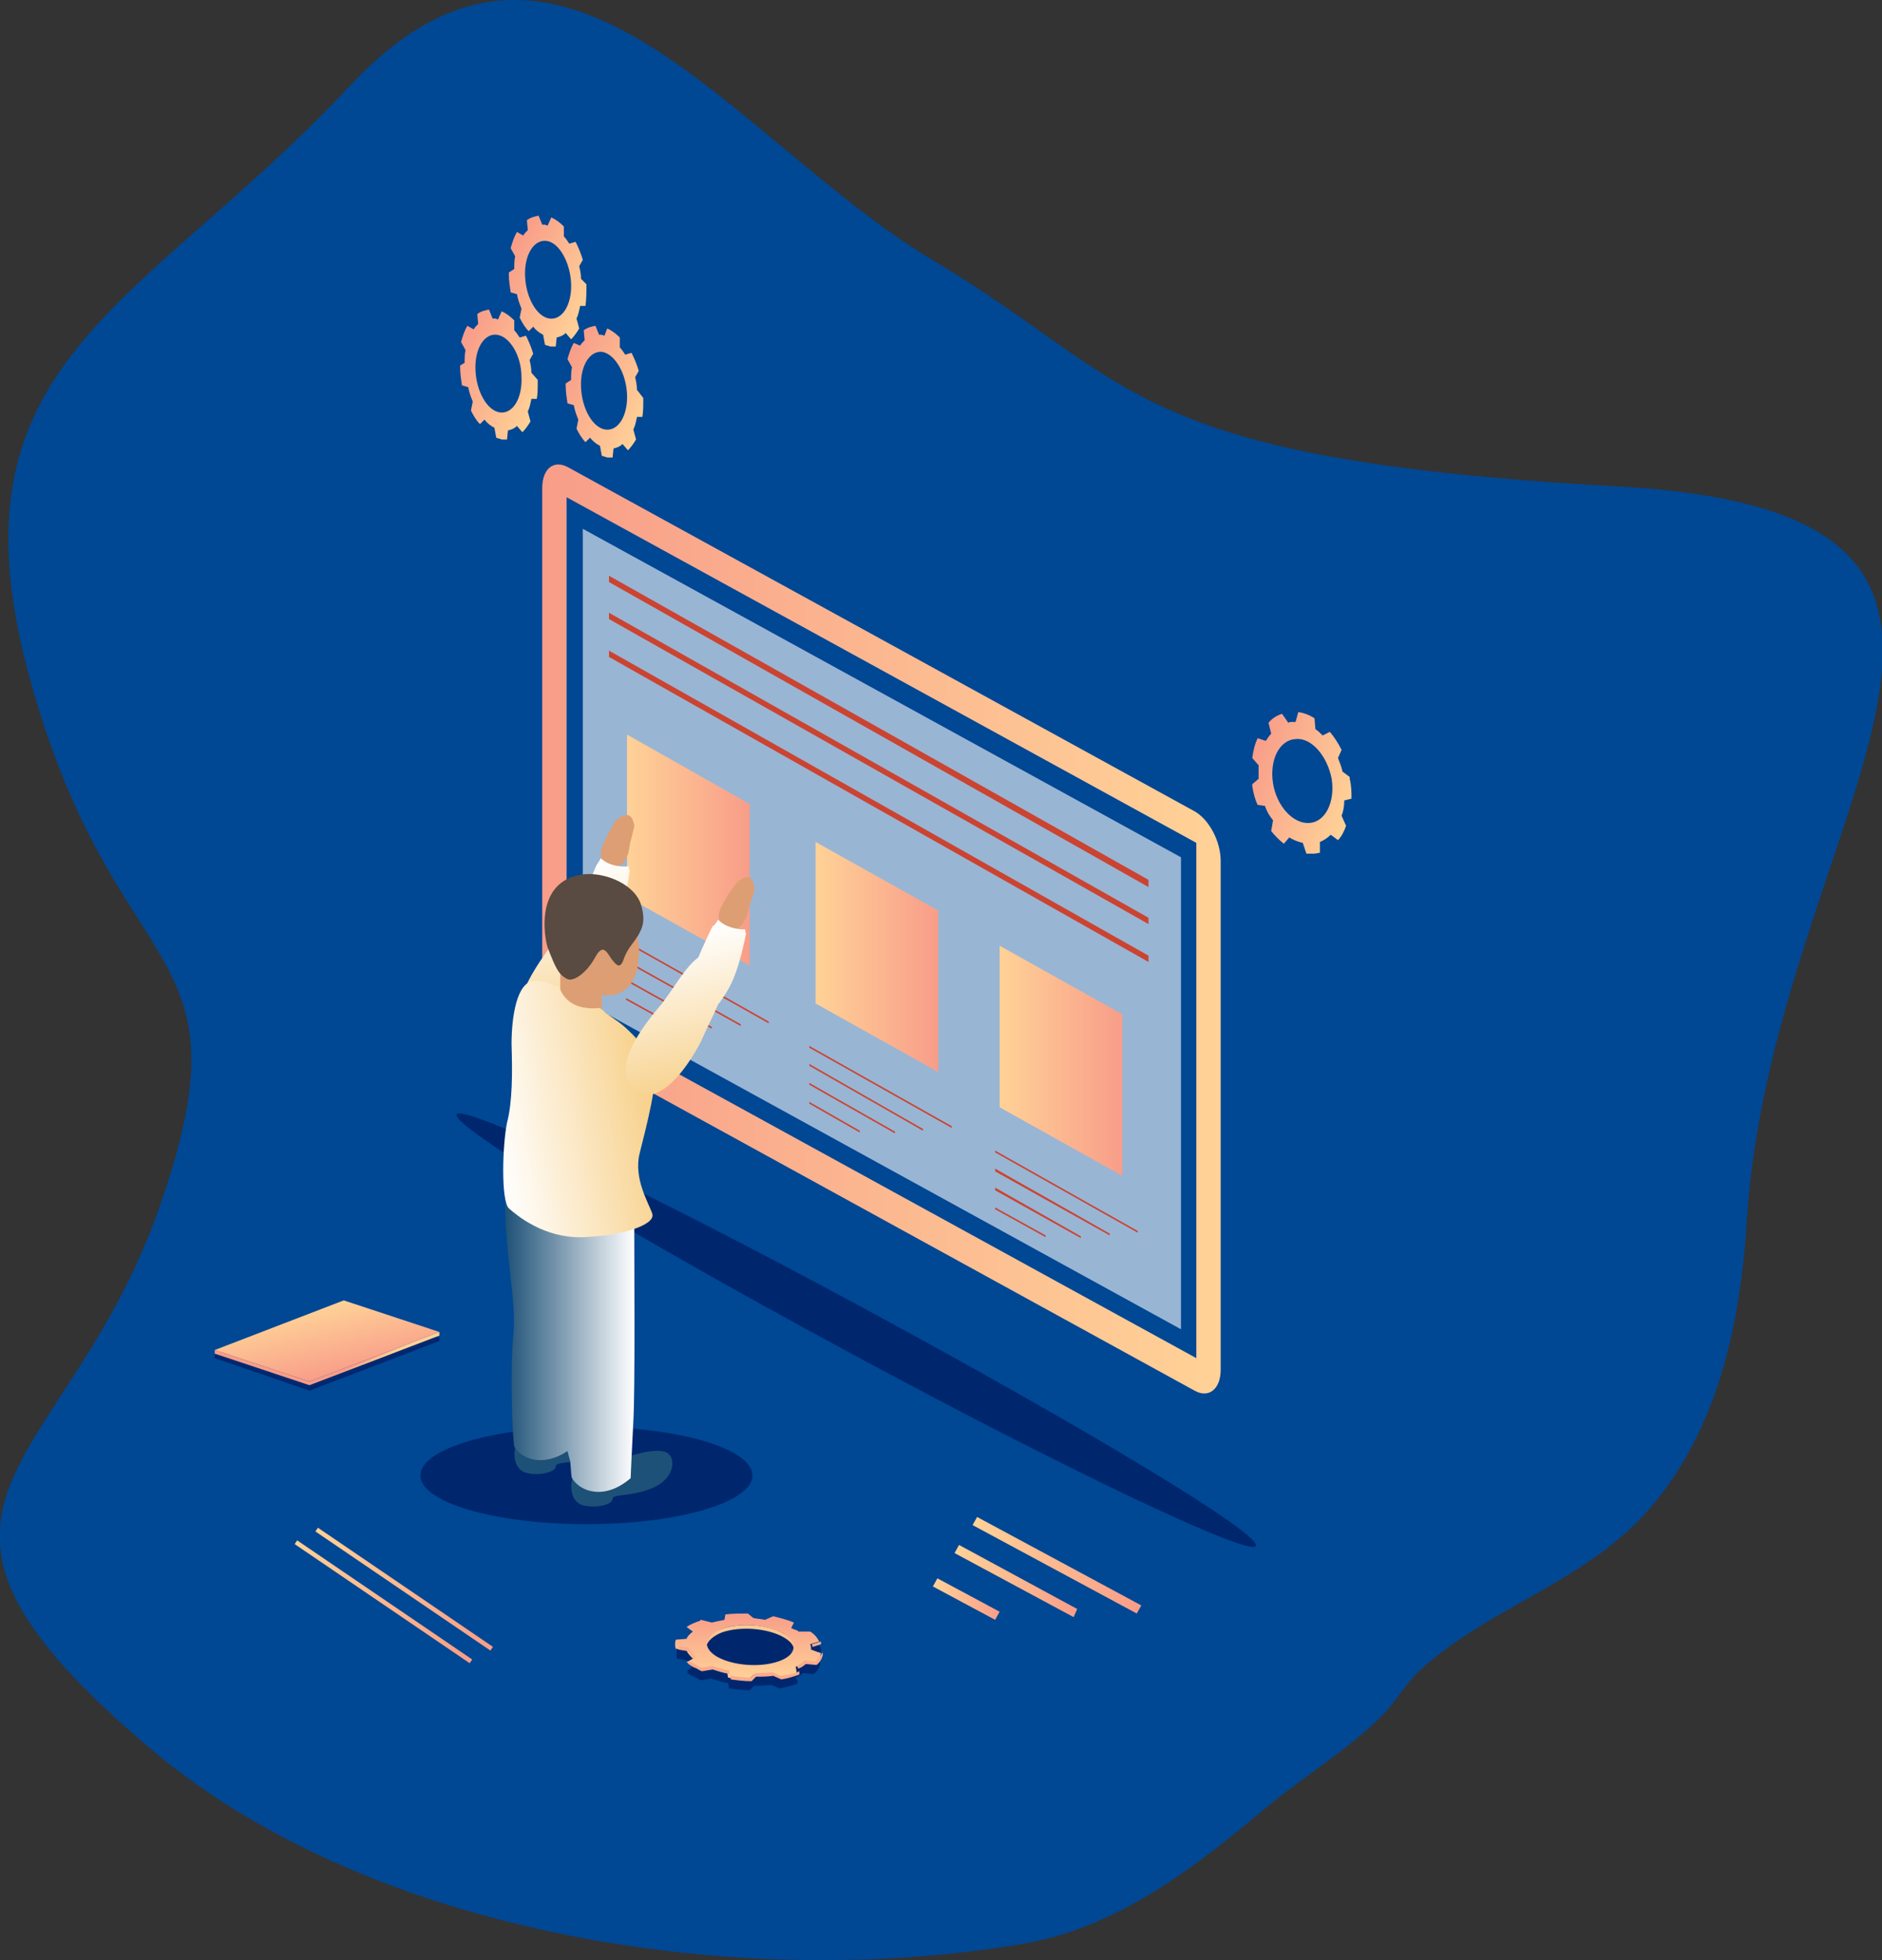 <?xml version="1.0" encoding="utf-8"?>
<!-- Generator: Adobe Illustrator 21.0.2, SVG Export Plug-In . SVG Version: 6.00 Build 0)  -->
<svg version="1.1" id="Layer_1" xmlns="http://www.w3.org/2000/svg" xmlns:xlink="http://www.w3.org/1999/xlink" x="0px" y="0px"
	 viewBox="0 0 208.6 217.2" style="enable-background:new 0 0 208.6 217.2;" xml:space="preserve">
<rect x="0" y="0" width="208.6" height="217.2" fill="#333333" stroke="none"/>
<style type="text/css">
	.st0{fill-rule:evenodd;clip-rule:evenodd;fill:#004794;}
	.st1{fill:url(#SVGID_1_);}
	.st2{opacity:0.6;fill:#FFFFFF;}
	.st3{fill:#CA4431;}
	.st4{fill:url(#SVGID_2_);}
	.st5{fill:url(#SVGID_3_);}
	.st6{fill:url(#SVGID_4_);}
	.st7{fill:url(#SVGID_5_);}
	.st8{fill:url(#SVGID_6_);}
	.st9{fill:url(#SVGID_7_);}
	.st10{fill:url(#SVGID_8_);}
	.st11{opacity:0.6;fill:#001355;}
	.st12{opacity:0.6;fill-rule:evenodd;clip-rule:evenodd;fill:#001355;}
	.st13{opacity:0.6;}
	.st14{fill-rule:evenodd;clip-rule:evenodd;fill:#001355;}
	.st15{fill:#001355;}
	.st16{fill-rule:evenodd;clip-rule:evenodd;fill:url(#SVGID_9_);}
	.st17{fill:url(#SVGID_10_);}
	.st18{fill:url(#SVGID_11_);}
	.st19{fill:url(#SVGID_12_);}
	.st20{fill:url(#SVGID_13_);}
	.st21{fill:none;stroke:url(#SVGID_14_);stroke-width:0.5;stroke-miterlimit:10;}
	.st22{fill:none;stroke:url(#SVGID_15_);stroke-width:0.5;stroke-miterlimit:10;}
	.st23{fill:url(#SVGID_16_);}
	.st24{fill:none;}
	.st25{fill:url(#SVGID_17_);}
	.st26{fill:url(#SVGID_18_);}
	.st27{fill:url(#SVGID_19_);}
	.st28{fill:url(#SVGID_20_);}
	.st29{fill:url(#SVGID_21_);}
	.st30{fill-rule:evenodd;clip-rule:evenodd;fill:#DD9E73;}
	.st31{fill:url(#SVGID_22_);}
	.st32{fill-rule:evenodd;clip-rule:evenodd;fill:#1E5177;}
	.st33{fill-rule:evenodd;clip-rule:evenodd;fill:url(#SVGID_23_);}
	.st34{fill-rule:evenodd;clip-rule:evenodd;fill:#594A42;}
	.st35{fill-rule:evenodd;clip-rule:evenodd;fill:url(#SVGID_24_);}
	.st36{fill:url(#SVGID_25_);}
</style>
<g>
	<path class="st0" d="M153.4,189.9c1.5-1.6,2.5-3.5,4.2-5c7.8-7,18.3-9.6,25.4-17.9c7.4-8.7,9.9-20.3,10.6-31.5
		c2.7-44.8,40.2-78.6-14.3-81.6s-53.2-11.5-75.8-25S62.2-15.5,38.9,9.4S-6.3,39.8,3.2,74.8s25,28.9,14.5,58.9s-33.5,32.6-1,60.1
		c24.6,20.8,65.6,26.9,96.7,21.6c10.6-1.8,19.2-8.6,27.2-15.3c4-3.3,8.9-6.3,12.5-9.9C153.2,190.1,153.3,190,153.4,189.9z"/>
	
		<linearGradient id="SVGID_1_" gradientUnits="userSpaceOnUse" x1="329.743" y1="311.617" x2="406.861" y2="311.617" gradientTransform="matrix(-0.975 -1.204 0 1 456.843 234.886)">
		<stop  offset="0" style="stop-color:#FFD297"/>
		<stop  offset="1" style="stop-color:#F89D89"/>
	</linearGradient>
	<path class="st1" d="M60.1,54.1v56.4c0,2.2,1.3,4.6,2.9,5.5l69.4,38.1c1.6,0.9,2.9-0.2,2.9-2.3V95.4c0-2.2-1.3-4.6-2.9-5.5L63,51.8
		C61.4,50.9,60.1,51.9,60.1,54.1z M62.8,55.1l69.8,38.3v57.1l-69.8-38.3V55.1z"/>
	<polygon class="st2" points="130.9,95 130.9,147.3 64.6,110.9 64.6,58.6 	"/>
	<g>
		<g>
			<g>
				<polygon class="st3" points="127.3,98.3 67.5,64.5 67.5,63.8 127.3,97.5 				"/>
			</g>
			<g>
				<polygon class="st3" points="127.3,102.4 67.5,68.6 67.5,67.9 127.3,101.7 				"/>
			</g>
			<g>
				<polygon class="st3" points="127.3,106.6 67.5,72.8 67.5,72.1 127.3,105.9 				"/>
			</g>
		</g>
		
			<linearGradient id="SVGID_2_" gradientUnits="userSpaceOnUse" x1="66.464" y1="110.346" x2="82.187" y2="110.346" gradientTransform="matrix(0.864 0.488 0 1 12.044 -52.375)">
			<stop  offset="0" style="stop-color:#FFD297"/>
			<stop  offset="1" style="stop-color:#F89D89"/>
		</linearGradient>
		<polygon class="st4" points="83.1,107 69.5,99.4 69.5,81.4 83.1,89.1 		"/>
		
			<linearGradient id="SVGID_3_" gradientUnits="userSpaceOnUse" x1="90.686" y1="110.346" x2="106.409" y2="110.346" gradientTransform="matrix(0.864 0.488 0 1 12.044 -52.375)">
			<stop  offset="0" style="stop-color:#FFD297"/>
			<stop  offset="1" style="stop-color:#F89D89"/>
		</linearGradient>
		<polygon class="st5" points="104,118.8 90.4,111.2 90.4,93.3 104,100.9 		"/>
		
			<linearGradient id="SVGID_4_" gradientUnits="userSpaceOnUse" x1="114.271" y1="110.346" x2="129.994" y2="110.346" gradientTransform="matrix(0.864 0.488 0 1 12.044 -52.375)">
			<stop  offset="0" style="stop-color:#FFD297"/>
			<stop  offset="1" style="stop-color:#F89D89"/>
		</linearGradient>
		<polygon class="st6" points="124.4,130.3 110.8,122.7 110.8,104.8 124.4,112.4 		"/>
		<g>
			<g>
				<polygon class="st3" points="85.2,113.4 69.4,104.5 69.4,104.3 85.2,113.2 				"/>
			</g>
			<g>
				<polygon class="st3" points="82.1,113.7 69.4,106.6 69.4,106.4 82.1,113.5 				"/>
			</g>
			<g>
				<polygon class="st3" points="78.9,114 69.4,108.7 69.4,108.5 78.9,113.8 				"/>
			</g>
			<g>
				<polygon class="st3" points="75,113.9 69.4,110.8 69.4,110.6 75,113.7 				"/>
			</g>
		</g>
		<g>
			<g>
				<polygon class="st3" points="105.5,125 89.7,116.1 89.7,115.9 105.5,124.8 				"/>
			</g>
			<g>
				<polygon class="st3" points="102.3,125.3 89.7,118.1 89.7,117.9 102.3,125.1 				"/>
			</g>
			<g>
				<polygon class="st3" points="99.2,125.6 89.7,120.2 89.7,120 99.2,125.4 				"/>
			</g>
			<g>
				<polygon class="st3" points="95.3,125.5 89.7,122.3 89.7,122.1 95.3,125.3 				"/>
			</g>
		</g>
		<g>
			<g>
				<polygon class="st3" points="126.1,136.6 110.3,127.7 110.3,127.5 126.1,136.4 				"/>
			</g>
			<g>
				<polygon class="st3" points="123,136.9 110.3,129.8 110.3,129.5 123,136.7 				"/>
			</g>
			<g>
				<polygon class="st3" points="119.8,137.2 110.3,131.9 110.3,131.6 119.8,137 				"/>
			</g>
			<g>
				<polygon class="st3" points="115.9,137.1 110.3,134 110.3,133.8 115.9,136.9 				"/>
			</g>
		</g>
	</g>
	<g>
		
			<linearGradient id="SVGID_5_" gradientUnits="userSpaceOnUse" x1="397.798" y1="247.839" x2="410.807" y2="247.839" gradientTransform="matrix(-0.542 -0.763 -0.377 0.798 373.544 141.849)">
			<stop  offset="0" style="stop-color:#FFD297"/>
			<stop  offset="1" style="stop-color:#F89D89"/>
		</linearGradient>
		<path class="st7" d="M64.4,30.9c0-0.5-0.1-1-0.2-1.4l0.4-0.7c-0.2-0.7-0.5-1.4-0.8-2L63.1,27c-0.2-0.3-0.4-0.6-0.6-0.8l0-1.1
			c-0.4-0.4-0.9-0.8-1.4-1l-0.4,0.9c-0.1,0-0.2-0.1-0.3-0.1c-0.1,0-0.2,0-0.3,0l-0.4-1c-0.5,0.1-0.9,0.2-1.3,0.5l0.1,1.1
			c-0.2,0.2-0.4,0.4-0.5,0.6l-0.7-0.4c-0.3,0.5-0.5,1.1-0.7,1.8l0.5,0.9c-0.1,0.4-0.1,0.9-0.1,1.4l-0.6,0.4c0,0.1,0,0.1,0,0.2
			c0,0.7,0.1,1.3,0.2,2l0.7,0.2c0.1,0.6,0.3,1.1,0.5,1.6l-0.2,1c0.3,0.6,0.6,1.1,1,1.5l0.5-0.5c0.3,0.4,0.7,0.7,1.1,0.9l0.2,1.1
			c0.2,0.1,0.4,0.1,0.6,0.2c0.2,0,0.4,0,0.6,0l0.1-1c0.4-0.1,0.7-0.2,1-0.5l0.6,0.7c0.3-0.3,0.6-0.7,0.9-1.2l-0.3-1.1
			c0.2-0.4,0.3-0.9,0.4-1.4l0.6,0C65,33,65,32.4,65,31.7c0-0.1,0-0.1,0-0.2L64.4,30.9z M63.3,31.4c0.1,2.4-1,4.1-2.4,3.9
			c-1.4-0.2-2.6-2.3-2.7-4.7c-0.1-2.4,1-4.1,2.4-3.9C62,26.9,63.2,29.1,63.3,31.4z"/>
		<g>
			
				<linearGradient id="SVGID_6_" gradientUnits="userSpaceOnUse" x1="384.485" y1="250.531" x2="397.494" y2="250.531" gradientTransform="matrix(-0.542 -0.763 -0.377 0.798 373.544 141.849)">
				<stop  offset="0" style="stop-color:#FFD297"/>
				<stop  offset="1" style="stop-color:#F89D89"/>
			</linearGradient>
			<path class="st8" d="M70.6,43.2c0-0.5-0.1-1-0.2-1.4l0.4-0.7c-0.2-0.7-0.5-1.4-0.8-2l-0.7,0.2c-0.2-0.3-0.4-0.6-0.6-0.8l0-1.1
				c-0.4-0.4-0.9-0.8-1.4-1L67,37.2c-0.1,0-0.2-0.1-0.3-0.1c-0.1,0-0.2,0-0.3,0l-0.4-1c-0.5,0.1-0.9,0.2-1.3,0.5l0.1,1.1
				c-0.2,0.2-0.4,0.4-0.5,0.6L63.6,38c-0.3,0.5-0.5,1.1-0.7,1.8l0.5,0.9c-0.1,0.4-0.1,0.9-0.1,1.4l-0.6,0.4c0,0.1,0,0.1,0,0.2
				c0,0.7,0.1,1.3,0.2,2l0.7,0.2c0.1,0.6,0.3,1.1,0.5,1.6l-0.2,1c0.3,0.6,0.6,1.1,1,1.5l0.5-0.5c0.3,0.4,0.7,0.7,1.1,0.9l0.2,1.1
				c0.2,0.1,0.4,0.1,0.6,0.2c0.2,0,0.4,0,0.6,0l0.1-1c0.4-0.1,0.7-0.2,1-0.5l0.6,0.7c0.3-0.3,0.6-0.7,0.9-1.2l-0.3-1.1
				c0.2-0.4,0.3-0.9,0.4-1.4l0.6,0c0.1-0.6,0.1-1.2,0.1-1.9c0-0.1,0-0.1,0-0.2L70.6,43.2z M69.5,43.7c0.1,2.4-1,4.1-2.4,3.9
				c-1.4-0.2-2.6-2.3-2.7-4.7c-0.1-2.4,1-4.1,2.4-3.9C68.2,39.3,69.4,41.4,69.5,43.7z"/>
			
				<linearGradient id="SVGID_7_" gradientUnits="userSpaceOnUse" x1="398.417" y1="261.407" x2="411.426" y2="261.407" gradientTransform="matrix(-0.542 -0.763 -0.377 0.798 373.544 141.849)">
				<stop  offset="0" style="stop-color:#FFD297"/>
				<stop  offset="1" style="stop-color:#F89D89"/>
			</linearGradient>
			<path class="st9" d="M58.9,41.3c0-0.5-0.1-1-0.2-1.4l0.4-0.7c-0.2-0.7-0.5-1.4-0.8-2l-0.7,0.2c-0.2-0.3-0.4-0.6-0.6-0.8l0-1.1
				c-0.4-0.4-0.9-0.8-1.4-1l-0.4,0.9c-0.1,0-0.2-0.1-0.3-0.1c-0.1,0-0.2,0-0.3,0l-0.4-1c-0.5,0.1-0.9,0.2-1.3,0.5l0.1,1.1
				c-0.2,0.2-0.4,0.4-0.5,0.6l-0.7-0.4c-0.3,0.5-0.5,1.1-0.7,1.8l0.5,0.9c-0.1,0.4-0.1,0.9-0.1,1.4L51,40.5c0,0.1,0,0.1,0,0.2
				c0,0.7,0.1,1.3,0.2,2l0.7,0.2c0.1,0.6,0.3,1.1,0.5,1.6l-0.2,1c0.3,0.6,0.6,1.1,1,1.5l0.5-0.5c0.3,0.4,0.7,0.7,1.1,0.9l0.2,1.1
				c0.2,0.1,0.4,0.1,0.6,0.2c0.2,0,0.4,0,0.6,0l0.1-1c0.4-0.1,0.7-0.2,1-0.5l0.6,0.7c0.3-0.3,0.6-0.7,0.9-1.2l-0.3-1.1
				c0.2-0.4,0.3-0.9,0.4-1.4l0.6,0c0.1-0.6,0.1-1.2,0.1-1.9c0-0.1,0-0.1,0-0.2L58.9,41.3z M57.8,41.8c0.1,2.4-1,4.1-2.4,3.9
				c-1.4-0.2-2.6-2.3-2.7-4.7c-0.1-2.4,1-4.1,2.4-3.9C56.5,37.3,57.8,39.4,57.8,41.8z"/>
		</g>
	</g>
	
		<linearGradient id="SVGID_8_" gradientUnits="userSpaceOnUse" x1="300.204" y1="202.731" x2="315.078" y2="202.731" gradientTransform="matrix(-0.68 -0.605 -0.309 0.864 416.152 97.486)">
		<stop  offset="0" style="stop-color:#FFD297"/>
		<stop  offset="1" style="stop-color:#F89D89"/>
	</linearGradient>
	<path class="st10" d="M148.8,85.5c-0.1-0.5-0.3-1-0.5-1.5l0.4-0.9c-0.4-0.8-0.8-1.4-1.3-2l-0.8,0.4c-0.3-0.3-0.5-0.5-0.8-0.7
		l-0.1-1.2c-0.6-0.4-1.2-0.6-1.8-0.7l-0.3,1.1c-0.1,0-0.3,0-0.4,0c-0.1,0-0.3,0-0.4,0.1l-0.7-1c-0.6,0.2-1.1,0.5-1.5,1l0.3,1.2
		c-0.2,0.2-0.4,0.5-0.6,0.8l-0.9-0.3c-0.3,0.6-0.5,1.4-0.6,2.2l0.7,0.8c0,0.5,0,1,0,1.5l-0.7,0.6c0,0.1,0,0.1,0,0.2
		c0.1,0.7,0.3,1.5,0.6,2.1l0.8,0.1c0.2,0.6,0.5,1.1,0.9,1.6l-0.2,1.2c0.4,0.5,0.9,1,1.4,1.4l0.6-0.7c0.5,0.3,1,0.5,1.5,0.6l0.4,1.2
		c0.3,0,0.5,0,0.8,0c0.3,0,0.5-0.1,0.7-0.1l0-1.2c0.5-0.2,0.9-0.5,1.2-0.8l0.8,0.6c0.4-0.4,0.7-1,0.9-1.6l-0.5-1.1
		c0.2-0.5,0.3-1.1,0.3-1.7l0.8-0.2c0-0.7,0-1.4-0.2-2.2c0-0.1,0-0.1,0-0.2L148.8,85.5z M147.6,86.3c0.4,2.6-0.7,4.8-2.5,4.9
		c-1.8,0.1-3.6-1.9-4-4.4c-0.4-2.6,0.7-4.8,2.5-4.9C145.3,81.7,147.1,83.7,147.6,86.3z"/>
	<path class="st11" d="M139.2,171.3c-0.5,1.3-20.8-8.3-45.2-21.5c-24.5-13.2-43.9-25-43.4-26.3c0.5-1.3,20.8,8.3,45.2,21.5
		S139.7,169.9,139.2,171.3z"/>
	<ellipse class="st12" cx="65" cy="163.5" rx="18.4" ry="5.4"/>
	<path class="st11" d="M90,183.6c0-0.1,0-0.2,0-0.3L91,183c0-0.1,0-0.1,0-0.3c-0.2-0.4-0.5-0.8-1-1.1l-1.3,0
		c-0.1-0.1-0.2-0.2-0.4-0.2c-0.1-0.1-0.3-0.1-0.4-0.2l0.3-0.6c-0.7-0.3-1.5-0.5-2.3-0.7l-0.9,0.4c-0.4-0.1-0.8-0.1-1.3-0.2l-0.6-0.5
		c-0.8,0-1.7,0-2.5,0.1l-0.1,0.6c-0.5,0.1-1,0.2-1.4,0.3l-1.2-0.3c0,0-0.1,0-0.1,0.1c-0.6,0.2-1.1,0.4-1.5,0.7l0.7,0.5
		c-0.3,0.2-0.6,0.5-0.7,0.8l-1.2,0.1c-0.1,0.2-0.1,0.5-0.1,0.7c0,0.2,0,0.4,0,0.6l1.2,0.2c0.1,0.2,0.3,0.5,0.5,0.8l0,0l-0.5,0.3
		l0,0.3c0.2,0.1,0.4,0.3,0.7,0.4s0.5,0.3,0.8,0.4l1.1-0.2c0.6,0.2,1.2,0.4,1.9,0.5l0.1,0.6c0.7,0.1,1.5,0.2,2.3,0.2l0.5-0.5
		c0.6,0,1.3,0,1.9-0.1l0.9,0.4c0.7-0.1,1.3-0.3,1.9-0.5c0,0,0.1,0,0.1-0.1l0-0.3l-0.2-0.3c0.3-0.1,0.6-0.3,0.8-0.5l1.2,0.1
		c0.4-0.3,0.6-0.7,0.7-1.1l0-0.3L90,183.6z M86.3,185c-2,0.7-5,0.5-6.8-0.5c-0.7-0.4-1.1-0.9-1.1-1.4c0.1,0.4,0.4,0.9,1.1,1.3
		C81.2,185.4,84.3,185.6,86.3,185c1-0.4,1.5-0.9,1.6-1.5c-0.1-0.4-0.4-0.9-1.1-1.3c0.7,0.4,1.1,0.8,1.2,1.3
		C87.9,184.1,87.3,184.6,86.3,185z M78.4,183.1c0-0.1,0.1-0.2,0.1-0.3C78.5,182.9,78.4,183,78.4,183.1
		C78.4,183.1,78.4,183.1,78.4,183.1z"/>
	<g class="st13">
		<polygon class="st14" points="34.3,153.7 23.8,150.1 38.1,144.6 48.7,148.2 		"/>
		<polygon class="st15" points="34.3,153.7 23.8,150.1 23.8,150.5 34.3,154.1 48.7,148.6 48.7,148.2 		"/>
	</g>
	<g>
		
			<linearGradient id="SVGID_9_" gradientUnits="userSpaceOnUse" x1="48.048" y1="144.304" x2="69.249" y2="144.304" gradientTransform="matrix(0.938 0.181 -1.277 0.281 165.55 97.461)">
			<stop  offset="0" style="stop-color:#FFD297"/>
			<stop  offset="1" style="stop-color:#F89D89"/>
		</linearGradient>
		<polygon class="st16" points="34.3,153.1 23.8,149.6 38.1,144.1 48.7,147.6 		"/>
		<linearGradient id="SVGID_10_" gradientUnits="userSpaceOnUse" x1="37.964" y1="152.461" x2="37.771" y2="152.052">
			<stop  offset="0" style="stop-color:#FFD297"/>
			<stop  offset="1" style="stop-color:#F89D89"/>
		</linearGradient>
		<polygon class="st17" points="34.3,153.1 23.8,149.6 23.8,150 34.3,153.5 48.7,148 48.7,147.6 		"/>
	</g>
	<g>
		<g>
			<linearGradient id="SVGID_11_" gradientUnits="userSpaceOnUse" x1="107.788" y1="173.446" x2="126.475" y2="173.446">
				<stop  offset="0" style="stop-color:#FFD297"/>
				<stop  offset="1" style="stop-color:#F89D89"/>
			</linearGradient>
			<polygon class="st18" points="126,178.8 107.8,169 108.3,168.1 126.5,177.9 			"/>
		</g>
		<g>
			<linearGradient id="SVGID_12_" gradientUnits="userSpaceOnUse" x1="105.808" y1="175.205" x2="119.445" y2="175.205">
				<stop  offset="0" style="stop-color:#FFD297"/>
				<stop  offset="1" style="stop-color:#F89D89"/>
			</linearGradient>
			<polygon class="st19" points="119,179.2 105.8,172.1 106.3,171.2 119.4,178.3 			"/>
		</g>
		<g>
			<linearGradient id="SVGID_13_" gradientUnits="userSpaceOnUse" x1="103.396" y1="177.2" x2="110.779" y2="177.2">
				<stop  offset="0" style="stop-color:#FFD297"/>
				<stop  offset="1" style="stop-color:#F89D89"/>
			</linearGradient>
			<polygon class="st20" points="110.3,179.5 103.4,175.8 103.9,174.9 110.8,178.6 			"/>
		</g>
	</g>
	<linearGradient id="SVGID_14_" gradientUnits="userSpaceOnUse" x1="32.623" y1="177.51" x2="52.346" y2="177.51">
		<stop  offset="0" style="stop-color:#FFD297"/>
		<stop  offset="1" style="stop-color:#F89D89"/>
	</linearGradient>
	<line class="st21" x1="32.8" y1="170.9" x2="52.2" y2="184.1"/>
	<linearGradient id="SVGID_15_" gradientUnits="userSpaceOnUse" x1="34.939" y1="176.066" x2="54.662" y2="176.066">
		<stop  offset="0" style="stop-color:#FFD297"/>
		<stop  offset="1" style="stop-color:#F89D89"/>
	</linearGradient>
	<line class="st22" x1="35.1" y1="169.5" x2="54.5" y2="182.7"/>
	<g>
		
			<linearGradient id="SVGID_16_" gradientUnits="userSpaceOnUse" x1="325.588" y1="326.894" x2="345.789" y2="326.894" gradientTransform="matrix(-5.430897e-02 -0.361 -1.076 -1.165945e-02 453.036 307.49)">
			<stop  offset="0" style="stop-color:#FFD297"/>
			<stop  offset="1" style="stop-color:#F89D89"/>
		</linearGradient>
		<path class="st23" d="M88.2,184.7c0.4-0.2,0.7-0.3,0.9-0.5l1.2,0.1c0.4-0.3,0.6-0.7,0.7-1.1l-1.1-0.4c0-0.2,0-0.4-0.1-0.6l1-0.3
			c-0.2-0.4-0.5-0.8-1-1.1l-1.3,0c-0.1-0.1-0.2-0.2-0.4-0.2c-0.1-0.1-0.3-0.1-0.4-0.2l0.3-0.6c-0.7-0.3-1.5-0.5-2.3-0.7l-0.9,0.4
			c-0.4-0.1-0.8-0.1-1.3-0.2l-0.6-0.5c-0.8,0-1.7,0-2.5,0.1l-0.1,0.6c-0.5,0.1-1,0.2-1.4,0.3l-1.2-0.3c0,0-0.1,0-0.1,0.1
			c-0.6,0.2-1.1,0.4-1.5,0.7l0.7,0.5c-0.3,0.2-0.6,0.5-0.7,0.8l-1.2,0.1c-0.1,0.3-0.1,0.7,0,1l1.2,0.2c0.1,0.3,0.4,0.6,0.7,0.9
			l-0.7,0.4c0.2,0.1,0.4,0.3,0.7,0.4c0.2,0.1,0.5,0.3,0.8,0.4l1.1-0.2c0.6,0.2,1.2,0.4,1.9,0.5l0.1,0.6c0.7,0.1,1.5,0.2,2.3,0.2
			l0.5-0.5c0.6,0,1.3,0,1.9-0.1l0.9,0.4c0.7-0.1,1.3-0.3,1.9-0.5c0,0,0.1,0,0.1-0.1L88.2,184.7z M86.3,184.1c-2,0.7-5,0.5-6.8-0.5
			c-1.7-1-1.5-2.3,0.5-3.1c2-0.7,5-0.5,6.8,0.5C88.5,182.1,88.3,183.4,86.3,184.1z"/>
		<g>
			<path class="st24" d="M86.8,181.4c-1.7-1-4.8-1.2-6.8-0.5c-1,0.3-1.5,0.8-1.6,1.4c0.1,0.4,0.4,0.9,1.1,1.3c1.7,1,4.8,1.2,6.8,0.5
				c1-0.3,1.5-0.8,1.6-1.4C87.8,182.2,87.5,181.8,86.8,181.4z"/>
			
				<linearGradient id="SVGID_17_" gradientUnits="userSpaceOnUse" x1="324.636" y1="326.857" x2="344.987" y2="326.857" gradientTransform="matrix(-5.430897e-02 -0.361 -1.076 -1.165945e-02 453.036 307.49)">
				<stop  offset="0" style="stop-color:#F89D89"/>
				<stop  offset="1" style="stop-color:#FFD297"/>
			</linearGradient>
			<path class="st25" d="M86.8,181c-1.7-1-4.8-1.2-6.8-0.5c-1.2,0.4-1.8,1.2-1.7,1.9c0.1-0.5,0.7-1.1,1.7-1.5c2-0.7,5-0.5,6.8,0.5
				c0.7,0.4,1.1,0.8,1.2,1.3C88.1,182.1,87.7,181.5,86.8,181z"/>
			<g>
				<linearGradient id="SVGID_18_" gradientUnits="userSpaceOnUse" x1="36.18" y1="185.205" x2="216.034" y2="185.205">
					<stop  offset="0" style="stop-color:#F89D89"/>
					<stop  offset="1" style="stop-color:#FFD297"/>
				</linearGradient>
				<path class="st26" d="M86.5,185.7l-0.9-0.4c-0.6,0.1-1.2,0.1-1.9,0.1l-0.5,0.5c-0.8,0-1.5-0.1-2.3-0.2l-0.1-0.6
					c-0.7-0.1-1.3-0.3-1.9-0.5l-1.1,0.2c-0.3-0.1-0.5-0.2-0.8-0.4c-0.1-0.1-0.5-0.3-0.7-0.3l0,0.3c0.2,0.1,0.4,0.3,0.7,0.4
					s0.5,0.3,0.8,0.4L79,185c0.6,0.2,1.2,0.4,1.9,0.5l0.1,0.6c0.7,0.1,1.5,0.2,2.3,0.2l0.5-0.5c0.6,0,1.3,0,1.9-0.1l0.9,0.4
					c0.7-0.1,1.3-0.3,1.9-0.5c0,0,0.1,0,0.1-0.1l0-0.3C88,185.5,87.2,185.6,86.5,185.7z"/>
				<linearGradient id="SVGID_19_" gradientUnits="userSpaceOnUse" x1="68.438" y1="182.969" x2="98.41" y2="182.969">
					<stop  offset="0" style="stop-color:#F89D89"/>
					<stop  offset="1" style="stop-color:#FFD297"/>
				</linearGradient>
				<path class="st27" d="M76.4,182.6l-1.2-0.2c0-0.1,0-0.2,0-0.3c0,0.2,0,0.4,0,0.7l1.2,0.2c0.1,0.2,0.3,0.5,0.5,0.8l0.2-0.1
					C76.8,183.3,76.5,182.9,76.4,182.6z"/>
				<linearGradient id="SVGID_20_" gradientUnits="userSpaceOnUse" x1="86.627" y1="182.175" x2="101.58" y2="182.175">
					<stop  offset="0" style="stop-color:#F89D89"/>
					<stop  offset="1" style="stop-color:#FFD297"/>
				</linearGradient>
				<path class="st28" d="M91,181.9l-1,0.3c0,0.1,0,0.2,0.1,0.3l0.9-0.3C91,182.1,91,182,91,181.9z"/>
				<linearGradient id="SVGID_21_" gradientUnits="userSpaceOnUse" x1="78.577" y1="184.052" x2="121.575" y2="184.052">
					<stop  offset="0" style="stop-color:#F89D89"/>
					<stop  offset="1" style="stop-color:#FFD297"/>
				</linearGradient>
				<path class="st29" d="M90.4,184.1l-1.2-0.1c-0.3,0.2-0.6,0.5-0.9,0.6l0.2,0.3c0.3-0.1,0.6-0.3,0.8-0.5l1.2,0.1
					c0.4-0.3,0.6-0.7,0.7-1.1l0-0.3C91,183.4,90.6,183.9,90.4,184.1z"/>
			</g>
		</g>
	</g>
	<g>
		<g>
			<path class="st30" d="M69.1,95.6c0.5-0.7,0.6-1.2,0.7-1.9c0-0.3,0.6-2.2,0.5-2.3c-0.1-0.2-0.2-1.8-1.8-0.7
				c-0.2,0.1-1.1,1.5-1.7,3C65.9,96,68.2,96.7,69.1,95.6z"/>
			
				<linearGradient id="SVGID_22_" gradientUnits="userSpaceOnUse" x1="62.31" y1="96.513" x2="65.033" y2="115.034" gradientTransform="matrix(0.987 -0.159 0.159 0.987 -15.591 11.776)">
				<stop  offset="0" style="stop-color:#FFFFFF"/>
				<stop  offset="1" style="stop-color:#F7CE84"/>
			</linearGradient>
			<path class="st31" d="M67.2,104.5c0,0,0-0.1,0.1-0.1c1-1.7,1.8-2.9,2.5-8c-0.1,0-0.1-0.3-0.1-0.4c-1,0.1-2.3-0.1-3.1-0.9
				c-0.1,0.2-0.5,0.8-0.5,0.8c-0.5,1.1-0.9,2.3-1.3,3.6c-1.3,1.1-2.4,3.6-3.8,5.4c-2.2,3-5.2,7.6-2.1,9.7c2.6,1.7,5.3-2.4,6.8-5.9
				C66,107.3,66.7,105.8,67.2,104.5C67.2,104.5,67.2,104.5,67.2,104.5C67.2,104.5,67.2,104.5,67.2,104.5z"/>
		</g>
		<path class="st32" d="M63.7,157.7c0.9-0.3,3.3-0.9,4.1-0.2c0.8,0.7,0.6,2.8-1.8,3.8c-2.4,1-4.4,0.6-4.4,1.2c0,0.6-1.8,1.1-3.3,0.7
			c-1.5-0.4-1.6-2.7-0.7-3.9C58.4,158.2,61.5,158.6,63.7,157.7z"/>
		<path class="st32" d="M70,161.3c0.9-0.3,3.3-0.9,4.1-0.2c0.8,0.7,0.6,2.8-1.8,3.8c-2.4,1-4.4,0.6-4.4,1.2c0,0.6-1.8,1.1-3.3,0.7
			c-1.5-0.4-1.6-2.7-0.7-3.9C64.8,161.8,67.8,162.1,70,161.3z"/>
		<linearGradient id="SVGID_23_" gradientUnits="userSpaceOnUse" x1="55.959" y1="147.997" x2="70.32" y2="147.997">
			<stop  offset="0" style="stop-color:#1E5177"/>
			<stop  offset="0.462" style="stop-color:#84A0B5"/>
			<stop  offset="1" style="stop-color:#FFFFFF"/>
		</linearGradient>
		<path class="st33" d="M70.3,135.2c-1.4-0.8-4.2-1.1-6.3-0.7c0-1.1,0-2,0-2.8c-1.9-1.2-6.3-1.2-8,0.4c-0.2,6.4,1.3,11.8,0.9,15.8
			c-0.4,4-0.1,11.4,0.1,12.4c0.8,1.4,3.2,2.3,5.9,0.5c0.1,0.4,0.2,0.8,0.3,1.1c0.1,1,0.1,1.7,0.2,1.9c0.9,1.5,3.6,2.5,6.5,0
			c0,0,0.1-2.5,0.3-6.3C70.4,154,70.3,140.7,70.3,135.2z"/>
		<path class="st30" d="M65.5,99.1c-2.7,0-4.7,2.5-4.4,5.6c0.1,1,0.5,1.9,1,2.7l0,5.5l4.6,0l0-2.6c0.2,0,0.4,0,0.6,0
			c2.7,0,3.7-2.5,3.5-5.6C70.5,101.6,68.2,99.1,65.5,99.1z"/>
		<path class="st34" d="M64,97c2.4-0.6,6.1,0.7,7,3.1c0.6,1.9,0.3,2.8-0.7,4.2c-0.3,0.4-0.8,1-1.1,1.8c-0.4,1.2-0.7,1.1-1.4,0.2
			c-0.6-0.9-1-1.8-1.9-0.1c-0.9,1.6-2.3,2.6-3,2.3c-1-0.5-1.3-1.2-2.2-3.5C60.3,103.7,59.4,98.1,64,97z"/>
		
			<linearGradient id="SVGID_24_" gradientUnits="userSpaceOnUse" x1="50.687" y1="129.071" x2="69.478" y2="129.071" gradientTransform="matrix(0.986 -0.166 0.166 0.986 -16.846 5.48)">
			<stop  offset="0" style="stop-color:#FFFFFF"/>
			<stop  offset="1" style="stop-color:#F7CE84"/>
		</linearGradient>
		<path class="st35" d="M70.9,127.8c0.7-2.8,2.1-8.1,1.6-9.7c-0.4-1.6-3-4.3-4.3-5.1c-0.1-0.1-0.3-0.2-0.4-0.3h0c0,0,0,0,0,0
			c-0.2-0.1-0.4-0.3-0.6-0.4c0,0-0.1,0-0.1-0.1c-0.1-0.1-0.2-0.1-0.2-0.2l0,0c-0.1-0.1-0.2-0.1-0.3-0.2c0,0-0.1-0.1-0.1-0.1
			c-1.9,0.2-3.8-0.3-4.5-2.3c-0.2-0.1-0.3-0.1-0.5-0.2c0,0,0,0,0,0l0,0c-0.1,0-0.2-0.1-0.3-0.1c0,0,0,0,0,0l0,0
			c-0.8-0.3-1.5-0.5-2-0.4c-1.9,0.1-2.5,3.9-2.5,7c0.1,3.2,0.1,6.4-0.5,8.7c-0.5,2.4-0.7,8.6,0.2,9.5c0.9,0.8,3.9,3.3,8.1,3.2
			c4.1-0.1,8.2-1.3,7.8-2.6C71.9,133.3,70.2,130.6,70.9,127.8z"/>
		<g>
			<path class="st30" d="M82.1,102.6c0.6-0.7,0.7-1.1,0.9-1.9c0-0.3,0.8-2.1,0.6-2.3c-0.1-0.2,0-2-1.7-0.8c-0.2,0.1-1.2,1.4-1.9,2.8
				C78.8,102.7,81.1,103.7,82.1,102.6z"/>
			
				<linearGradient id="SVGID_25_" gradientUnits="userSpaceOnUse" x1="76.819" y1="89.654" x2="79.543" y2="108.175" gradientTransform="matrix(0.996 -9.367012e-02 9.367012e-02 0.996 -10.723 21.573)">
				<stop  offset="0" style="stop-color:#FFFFFF"/>
				<stop  offset="1" style="stop-color:#F7CE84"/>
			</linearGradient>
			<path class="st36" d="M79.6,111.3c0,0,0-0.1,0.1-0.1c1.1-1.6,2-2.8,3-7.8c-0.1,0-0.1-0.3-0.1-0.4c-1,0-2.3-0.3-3-1.1
				c-0.1,0.2-0.5,0.8-0.6,0.7c-0.5,1-1.1,2.3-1.6,3.5c-1.4,1-2.7,3.4-4.1,5.2c-2.4,2.8-5.7,7.3-2.8,9.5c2.4,1.9,5.5-2.1,7.2-5.4
				C78.3,114,79,112.7,79.6,111.3C79.6,111.3,79.6,111.3,79.6,111.3C79.6,111.3,79.6,111.3,79.6,111.3z"/>
		</g>
	</g>
</g>
</svg>
